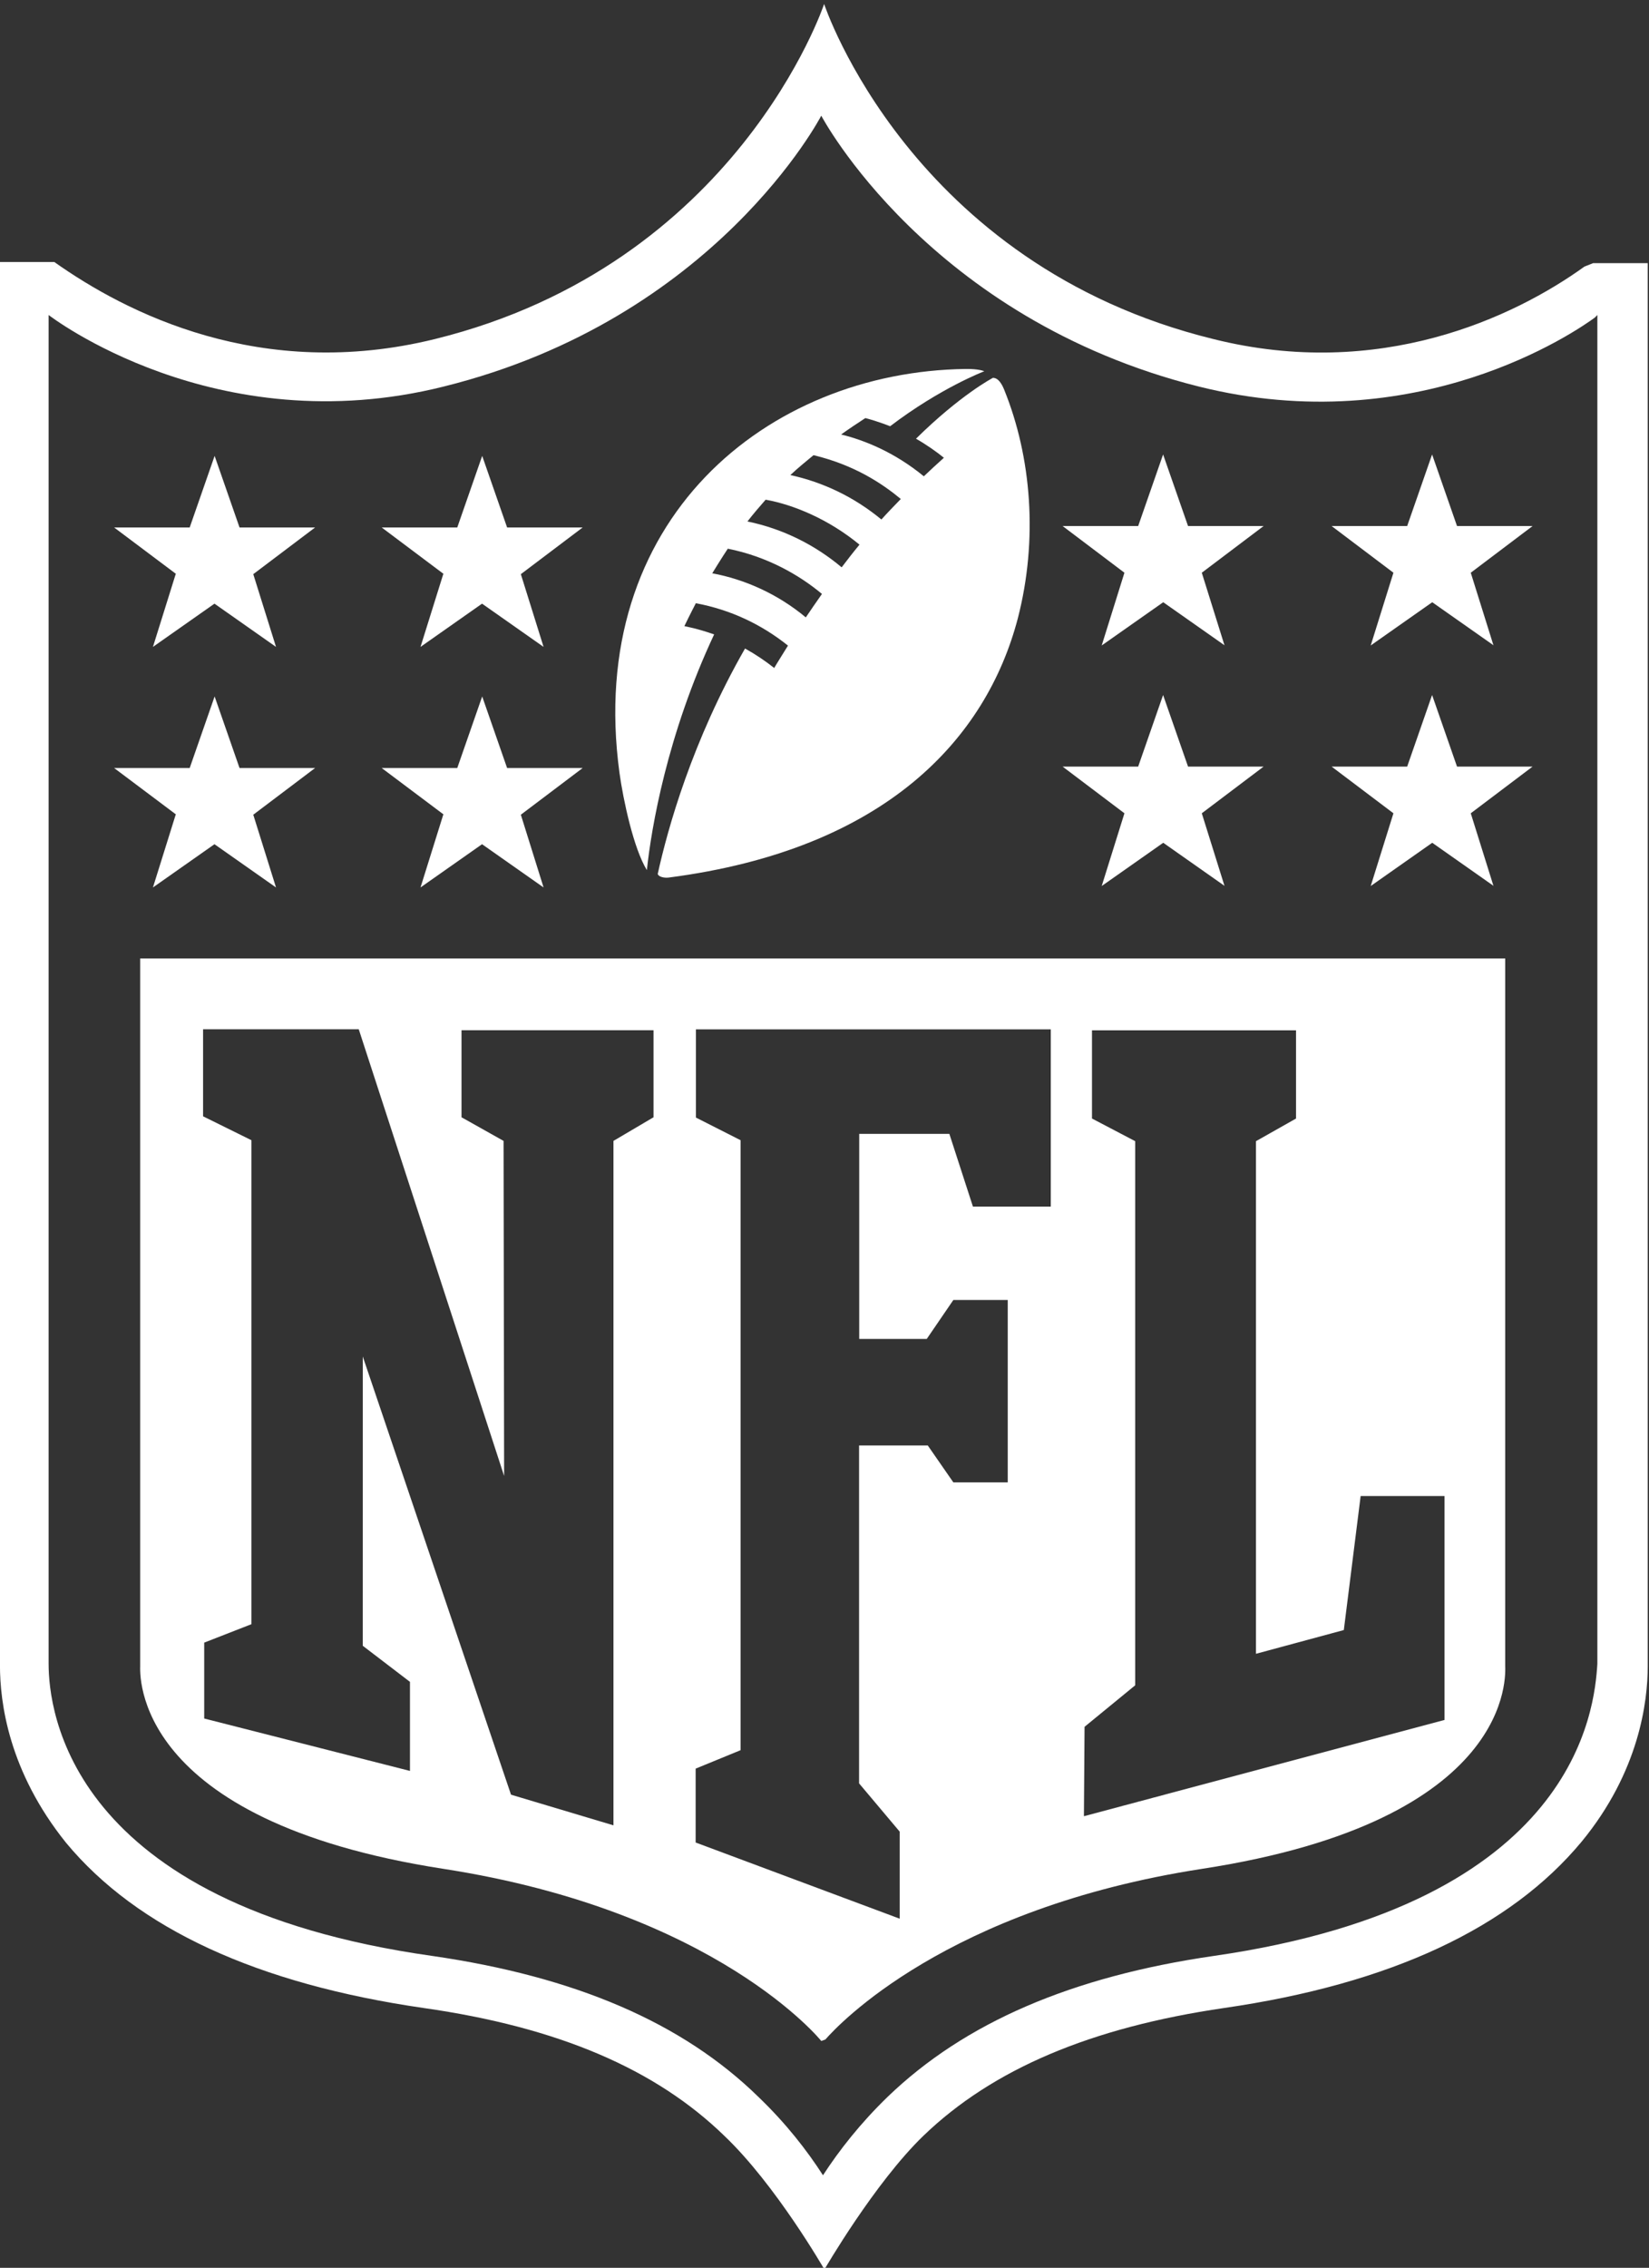 <svg width="179" height="246" viewBox="0 0 179 246" fill="none" xmlns="http://www.w3.org/2000/svg">
<rect x="0" y="0" width="179" height="246" fill="#333333" stroke="none"/>
<g clip-path="url(#clip0_195_381)">
<path d="M89.46 0.434C89.495 0.54 98.841 28.717 131.707 36.778C149.763 41.292 164.32 34.436 171.99 28.92L172.929 28.546H178.862V180.759C178.862 184.58 177.93 192.191 171.687 199.771C163.921 209.121 150.936 215.206 132.856 217.818C118.412 219.931 107.757 224.435 100.239 231.673C94.931 236.795 89.499 246.167 89.491 246.18C89.491 246.18 84.211 236.985 78.619 231.673C71.164 224.435 60.602 219.9 46.002 217.818C27.954 215.209 14.907 209.214 7.172 199.895C0.928 192.129 -0.004 184.673 -0.004 180.635V28.422H5.898C13.664 33.92 28.295 41.438 47.213 36.778C80.008 28.688 89.42 0.555 89.46 0.434ZM89.149 12.548C89.149 12.548 77.718 34.603 48.145 41.935C23.33 48.139 5.329 34.208 5.277 34.168V180.479C5.28 185.45 7.359 206.573 46.902 212.164C62.465 214.416 74.084 219.403 82.315 227.448C85.322 230.331 87.596 233.257 89.336 235.96C91.085 233.267 93.374 230.337 96.356 227.448C104.713 219.403 116.331 214.401 131.77 212.164C171.22 206.479 173.084 185.357 173.395 180.479V34.168L173.125 34.447C171.064 35.956 153.83 47.847 130.153 41.935C100.736 34.572 89.149 12.548 89.149 12.548Z" fill="white"/>
<path d="M163.392 180.697C163.392 181.509 164.629 197.473 130.464 202.722C102.739 207.003 90.959 219.666 89.596 221.231L89.149 221.391C89.149 221.391 77.842 207.319 48.145 202.722C14.216 197.473 15.216 181.509 15.217 180.697V103.969H163.392V180.697ZM75.544 121.226L80.39 123.683V189.849L75.513 191.849V199.863L97.661 208.127V198.683L93.253 193.449V156.793H100.709L103.488 160.801H109.391V141.013H103.488L100.6 145.237H93.269V122.996H103.054L105.613 130.886H114.062V111.657H75.544V121.226ZM22.043 121.089L27.293 123.683V176.181L22.167 178.181V186.413L44.502 192.098V182.437L39.377 178.522L39.38 147.148L55.471 194.676L66.592 198V123.757L70.94 121.194V111.751H50.097V121.194L54.663 123.757L54.723 160.104L38.942 111.646H22.043V121.089ZM118.536 111.763V121.331L123.227 123.788V182.81L117.729 187.313L117.66 197.009L156.801 186.571V162.279H147.699L145.872 176.817L136.336 179.393V123.788L140.685 121.331V111.763H118.536Z" fill="white"/>
<path d="M19.1 88.344L12.39 83.311H20.591L23.297 75.546L26.002 83.311H34.203L27.493 88.375L29.96 96.265L23.281 91.575L16.602 96.265L19.069 88.375" fill="white"/>
<path d="M48.145 88.344L41.435 83.311H49.636L52.342 75.546L55.047 83.311H63.248L56.538 88.375L59.005 96.265L52.326 91.575L45.647 96.265L48.114 88.375" fill="white"/>
<path d="M19.1 62.25L12.39 57.218H20.591L23.297 49.452L26.002 57.218H34.203L27.493 62.281L29.96 70.171L23.281 65.481L16.602 70.171L19.069 62.281" fill="white"/>
<path d="M48.145 62.25L41.435 57.218H49.636L52.342 49.452L55.047 57.218H63.248L56.538 62.281L59.005 70.171L52.326 65.481L45.647 70.171L48.114 62.281" fill="white"/>
<path d="M162.149 96.11L155.47 91.419L148.792 96.11L151.258 88.22L144.548 83.156H152.749L155.455 75.39L158.161 83.156H166.361L159.652 88.22L162.121 96.11" fill="white"/>
<path d="M132.949 96.11L126.27 91.419L119.591 96.11L122.058 88.22L115.348 83.156H123.549L126.255 75.39L128.963 83.156H137.164L130.455 88.22L132.924 96.11" fill="white"/>
<path d="M162.149 70.016L155.47 65.326L148.792 70.016L151.258 62.126L144.548 57.062H152.749L155.455 49.297L158.161 57.062H166.361L159.652 62.126L162.121 70.016" fill="white"/>
<path d="M132.949 70.016L126.27 65.326L119.591 70.016L122.058 62.126L115.348 57.062H123.549L126.255 49.297L128.963 57.062H137.164L130.455 62.126L132.924 70.016" fill="white"/>
<path d="M95.672 56.348C92.687 53.888 89.335 52.309 85.794 51.533C86.655 50.719 87.537 50.02 88.31 49.374C92.752 50.443 95.735 52.434 97.785 54.127C97.058 54.872 96.353 55.599 95.685 56.342L95.672 56.348ZM91.355 61.535C88.509 59.147 85.049 57.373 81.135 56.565C81.734 55.792 82.436 54.968 83.11 54.204C86.105 54.736 89.944 56.314 93.299 59.081C92.616 59.901 91.976 60.734 91.373 61.526L91.355 61.535ZM87.472 66.972C84.403 64.415 80.824 62.84 77.314 62.188C77.314 62.188 78.392 60.43 79.004 59.519C83.29 60.371 86.769 62.377 89.224 64.427C88.596 65.322 88.003 66.18 87.472 66.969V66.972ZM107.756 41.002C107.756 41.002 104.277 42.813 99.431 47.588C100.525 48.206 101.755 49.069 102.46 49.657C101.727 50.306 100.978 51.008 100.282 51.666C97.114 49.066 93.852 47.752 91.305 47.131C92.15 46.525 93.047 45.929 93.933 45.351C95.3 45.699 96.623 46.236 96.623 46.236C102.09 42.074 106.843 40.272 106.843 40.272C106.843 40.272 106.293 40.003 104.83 40.023C83.303 40.3 63.515 56.362 67.243 83.823C67.644 86.74 68.777 92.055 70.219 94.384C70.697 89.818 72.418 79.691 77.519 68.819C75.745 68.182 74.288 67.921 74.288 67.921C74.81 66.828 75.534 65.433 75.534 65.433C79.323 66.144 82.647 67.725 85.536 70.03C84.844 71.152 84.374 71.882 84.042 72.459C83.029 71.661 82.004 70.975 80.874 70.347C75.127 80.381 72.486 89.855 71.399 94.794C71.459 95.1 72.082 95.257 72.586 95.192C96.163 92.138 107.067 80.095 110.484 67.079C112.692 58.537 111.969 49.59 109.011 42.29C108.803 41.778 108.399 40.926 107.713 40.989" fill="white"/>
</g>
<defs>
<clipPath id="clip0_195_381">
<rect width="179" height="246" fill="white"/>
</clipPath>
</defs>
</svg>
